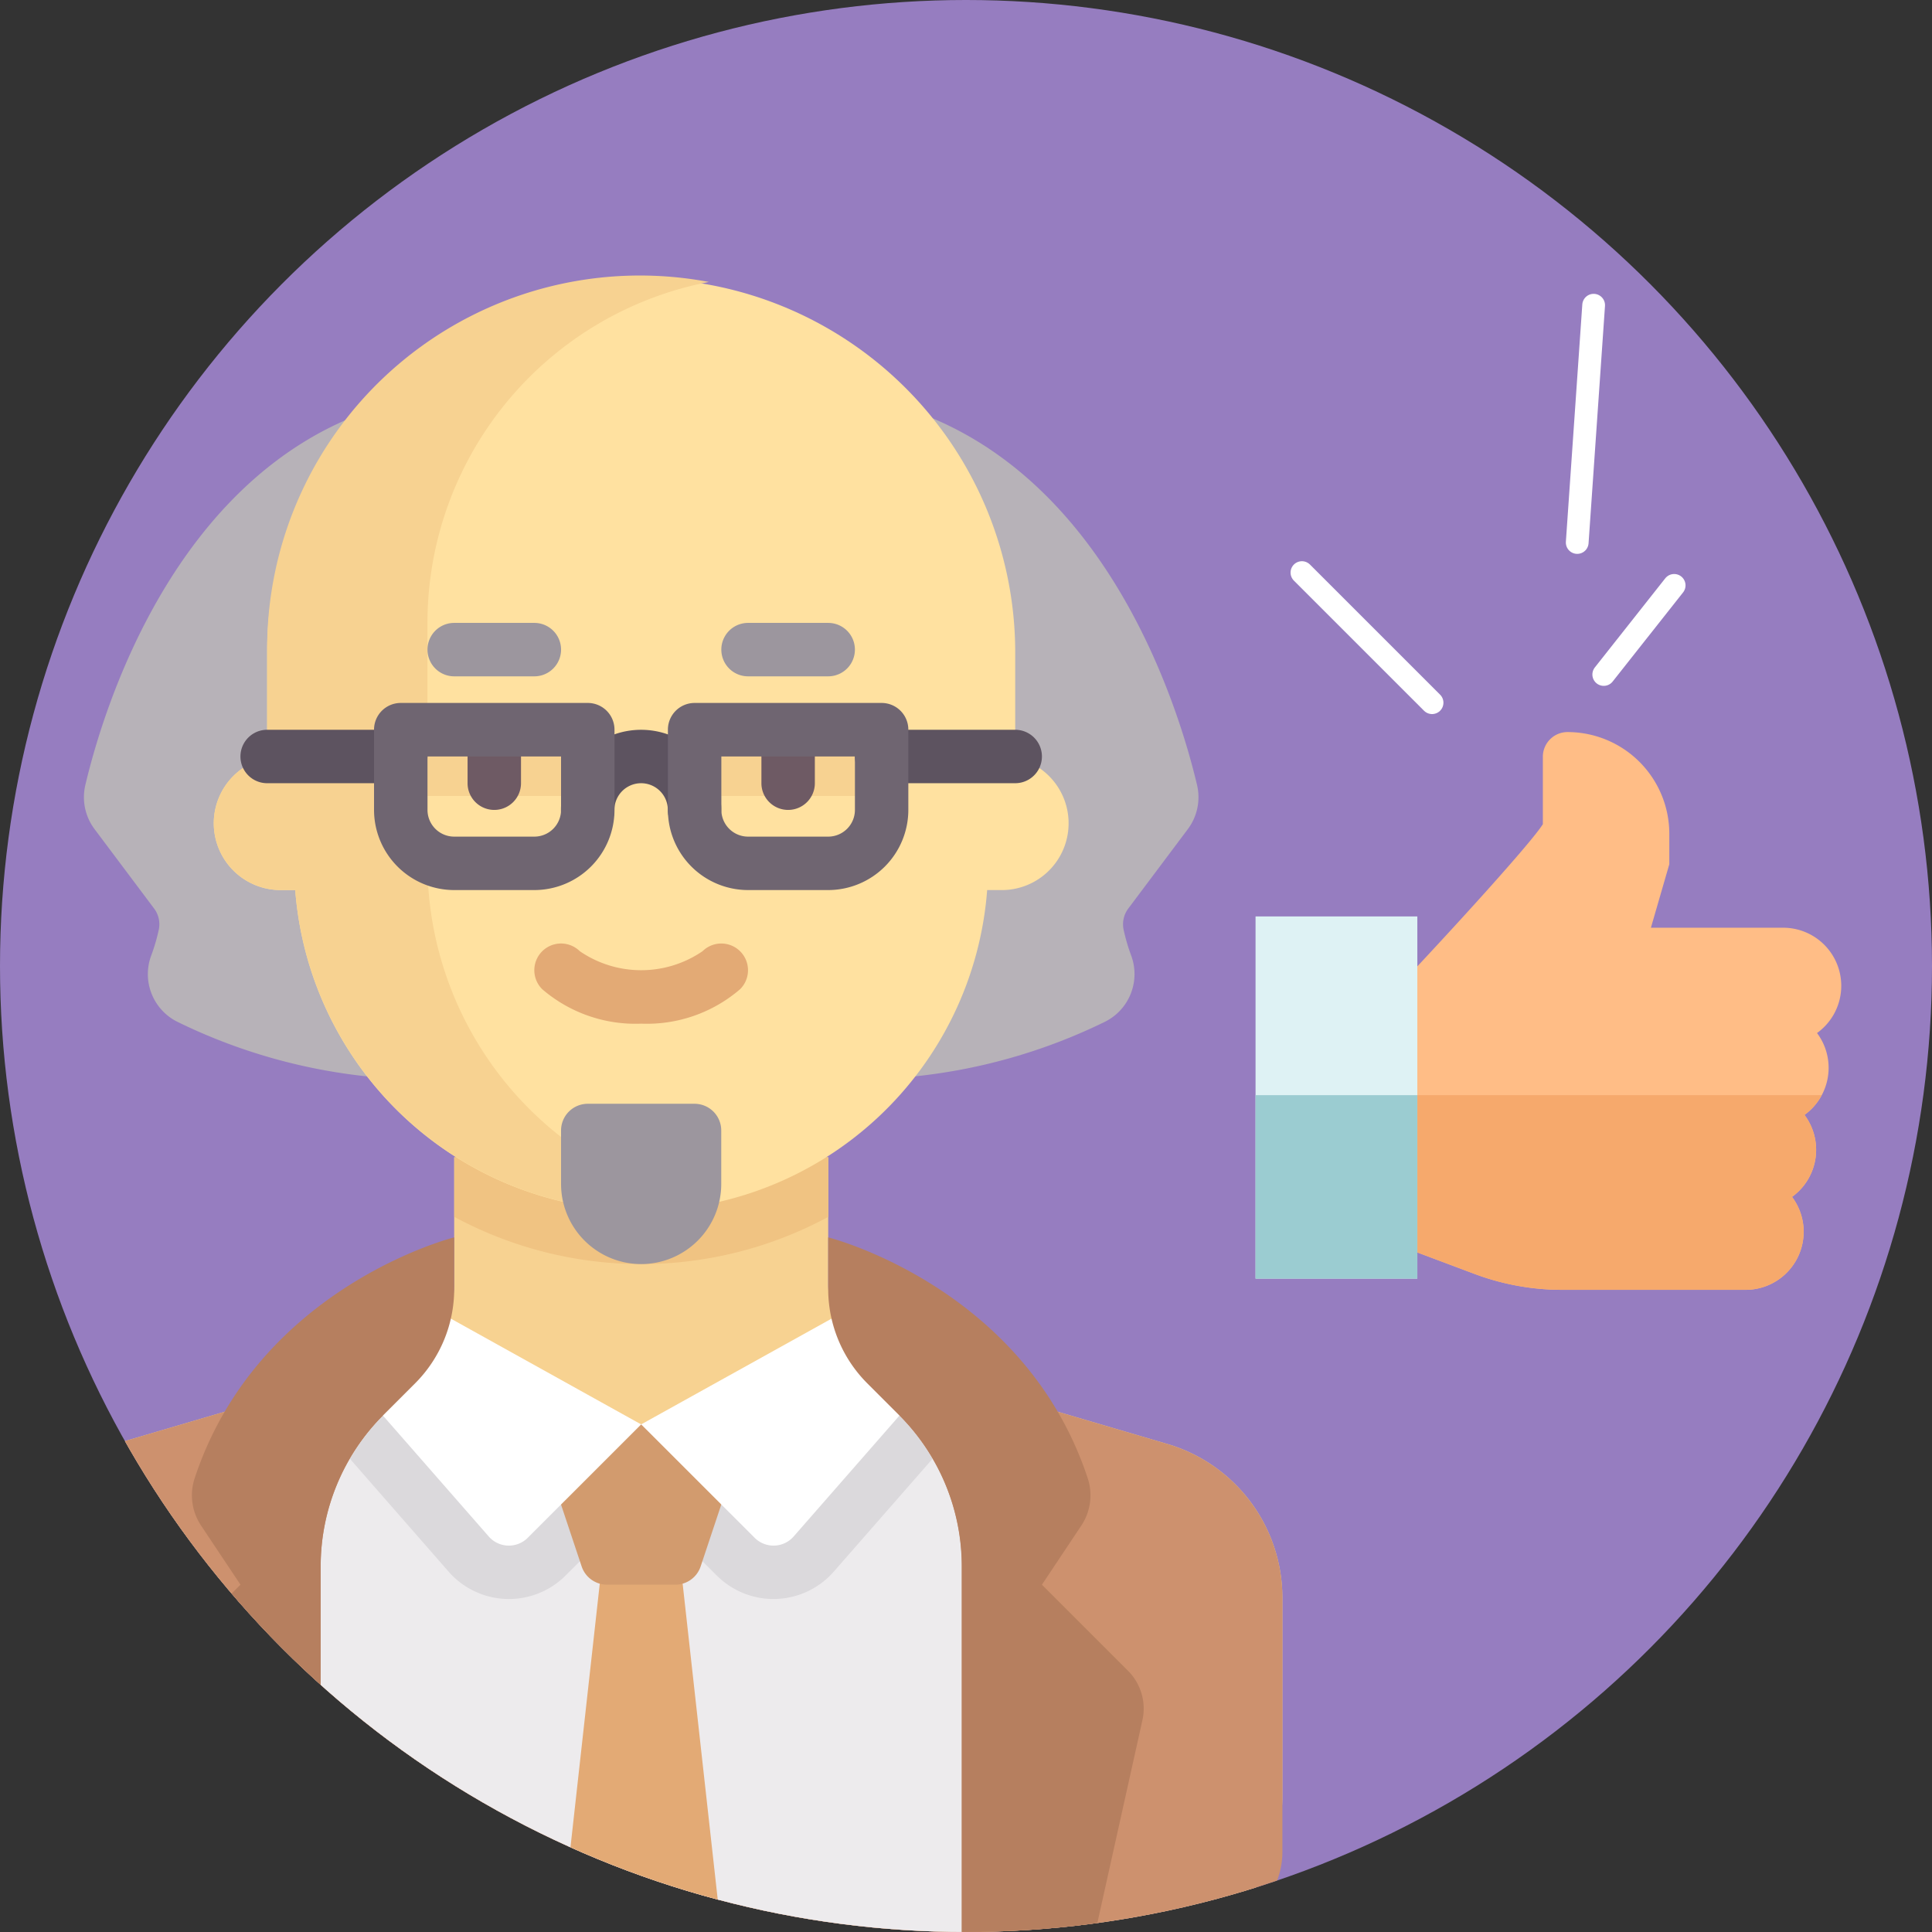 <svg xmlns="http://www.w3.org/2000/svg" xmlns:xlink="http://www.w3.org/1999/xlink" width="85" height="85" viewBox="0 0 85 85">
  <rect x="0" y="0" width="85" height="85" fill="#333333" stroke="none"/>
  <defs>
    <clipPath id="clip-path">
      <circle id="Elipse_6340" data-name="Elipse 6340" cx="42.5" cy="42.5" r="42.5" transform="translate(-8881.459 -8985.25)" fill="#967dc0"/>
    </clipPath>
  </defs>
  <g id="Grupo_184179" data-name="Grupo 184179" transform="translate(8881.459 8985.25)">
    <circle id="Elipse_6335" data-name="Elipse 6335" cx="42.5" cy="42.5" r="42.5" transform="translate(-8881.459 -8985.25)" fill="#967dc0"/>
    <g id="Enmascarar_grupo_101" data-name="Enmascarar grupo 101" clip-path="url(#clip-path)">
      <g id="hombre_1_" data-name="hombre(1)" transform="translate(-8939.265 -8973.125)">
        <path id="Trazado_236443" data-name="Trazado 236443" d="M109.164,285.132l-12.388-3.644a3.526,3.526,0,0,1-2.531-3.383v-5.589H77.789v5.589a3.526,3.526,0,0,1-2.531,3.383L62.87,285.132a7.052,7.052,0,0,0-5.063,6.766v8.828c0,1.947,1.579,5.877,3.526,5.877H110.7c1.947,0,3.526-3.93,3.526-5.877V291.9A7.052,7.052,0,0,0,109.164,285.132Z" transform="translate(-0.001 -233.728)" fill="#f7d291"/>
        <path id="Trazado_236444" data-name="Trazado 236444" d="M109.163,339.169l-12.388-3.644a9.941,9.941,0,0,0,.995.431l-11.755,3.526-11.754-3.526a9.926,9.926,0,0,0,.995-.431l-12.388,3.644a7.053,7.053,0,0,0-5.063,6.766v11.179a3.526,3.526,0,0,0,3.526,3.526H110.7a3.526,3.526,0,0,0,3.526-3.526V345.935A7.052,7.052,0,0,0,109.163,339.169Z" transform="translate(0 -287.765)" fill="#cd916e"/>
        <path id="Trazado_236445" data-name="Trazado 236445" d="M182.361,343.818l-1.4-1.4-9.949,1.8-9.949-1.8-1.4,1.4a9.4,9.4,0,0,0-2.754,6.649v16.087h28.21V350.467A9.4,9.4,0,0,0,182.361,343.818Z" transform="translate(-84.994 -293.679)" fill="#edebed"/>
        <path id="Trazado_236446" data-name="Trazado 236446" d="M190.124,343.818l-1.4-1.4-9.949,1.8-9.949-1.8-1.4,1.4a9.375,9.375,0,0,0-1.466,1.919L170.3,350.7a3.526,3.526,0,0,0,5.147.171l3.326-3.326,3.326,3.326a3.526,3.526,0,0,0,5.147-.172l4.343-4.963A9.393,9.393,0,0,0,190.124,343.818Z" transform="translate(-92.757 -293.679)" fill="#dbd9dc"/>
        <path id="Trazado_236447" data-name="Trazado 236447" d="M233.056,396.387l-1.829,16.456h7.052l-1.828-16.456Z" transform="translate(-148.737 -339.968)" fill="#e3aa75"/>
        <path id="Trazado_236448" data-name="Trazado 236448" d="M229.174,362.148h-3.007a1.175,1.175,0,0,1-1.115-.8l-2.083-6.249h9.4l-2.083,6.249A1.175,1.175,0,0,1,229.174,362.148Z" transform="translate(-141.655 -304.554)" fill="#d29b6e"/>
        <path id="Trazado_236449" data-name="Trazado 236449" d="M198.2,275.14a17.323,17.323,0,0,0,16.456,0v-2.623H198.2Z" transform="translate(-120.407 -233.729)" fill="#f0c382"/>
        <g id="Grupo_183947" data-name="Grupo 183947" transform="translate(61.5 5.877)">
          <path id="Trazado_236450" data-name="Trazado 236450" d="M84.234,59.774l2.606,3.475a1.155,1.155,0,0,1,.22.911,8.3,8.3,0,0,1-.351,1.2A2.343,2.343,0,0,0,87.9,68.257a24.862,24.862,0,0,0,8.623,2.418V41.29c-8.785,2.928-11.9,13.153-12.7,16.535A2.341,2.341,0,0,0,84.234,59.774Z" transform="translate(-83.762 -41.29)" fill="#b7b2b8"/>
          <path id="Trazado_236451" data-name="Trazado 236451" d="M350.872,59.774l-2.606,3.475a1.155,1.155,0,0,0-.22.911,8.306,8.306,0,0,0,.351,1.2,2.343,2.343,0,0,1-1.191,2.894,24.862,24.862,0,0,1-8.623,2.418V41.29c8.785,2.928,11.9,13.153,12.7,16.535A2.34,2.34,0,0,1,350.872,59.774Z" transform="translate(-302.312 -41.29)" fill="#b7b2b8"/>
        </g>
        <path id="Trazado_236452" data-name="Trazado 236452" d="M159.134,21.216V16.456a16.456,16.456,0,0,0-32.911,0v4.761a2.939,2.939,0,0,0,.588,5.818h.647a15.265,15.265,0,0,0,30.442,0h.647a2.939,2.939,0,0,0,.588-5.818Z" transform="translate(-56.663)" fill="#ffe1a0"/>
        <g id="Grupo_183948" data-name="Grupo 183948" transform="translate(67.209)">
          <rect id="Rectángulo_64539" data-name="Rectángulo 64539" width="5.877" height="2.913" transform="translate(9.404 19.982)" fill="#f7d291"/>
          <rect id="Rectángulo_64540" data-name="Rectángulo 64540" width="5.877" height="2.913" transform="translate(22.332 19.982)" fill="#f7d291"/>
          <path id="Trazado_236453" data-name="Trazado 236453" d="M133.275,25.859V15.28a15.279,15.279,0,0,1,12.382-15,16.4,16.4,0,0,0-19.434,16.173v4.761a2.939,2.939,0,0,0,.588,5.818h.647a15.276,15.276,0,0,0,18.175,13.818A15.28,15.28,0,0,1,133.275,25.859Z" transform="translate(-123.872)" fill="#f7d291"/>
        </g>
        <path id="Trazado_236454" data-name="Trazado 236454" d="M203.5,143.913a1.175,1.175,0,0,1-1.175-1.175v-1.175a1.175,1.175,0,0,1,2.351,0v1.175A1.175,1.175,0,0,1,203.5,143.913Z" transform="translate(-123.948 -120.405)" fill="#6e5a64"/>
        <path id="Trazado_236455" data-name="Trazado 236455" d="M227.67,209.981a6.29,6.29,0,0,1-4.352-1.514,1.175,1.175,0,0,1,1.651-1.674,4.777,4.777,0,0,0,5.4,0,1.175,1.175,0,0,1,1.65,1.674A6.289,6.289,0,0,1,227.67,209.981Z" transform="translate(-141.654 -177.069)" fill="#e3aa75"/>
        <path id="Trazado_236456" data-name="Trazado 236456" d="M194.639,109.706h-3.526a1.175,1.175,0,0,1,0-2.351h3.526a1.175,1.175,0,0,1,0,2.351Z" transform="translate(-113.324 -92.075)" fill="#9c969e"/>
        <path id="Trazado_236457" data-name="Trazado 236457" d="M294.338,143.913a1.175,1.175,0,0,1-1.175-1.175v-1.175a1.175,1.175,0,0,1,2.351,0v1.175A1.175,1.175,0,0,1,294.338,143.913Z" transform="translate(-201.858 -120.405)" fill="#6e5a64"/>
        <path id="Trazado_236458" data-name="Trazado 236458" d="M285.477,109.706H281.95a1.175,1.175,0,0,1,0-2.351h3.526a1.175,1.175,0,1,1,0,2.351Z" transform="translate(-191.233 -92.075)" fill="#9c969e"/>
        <g id="Grupo_183949" data-name="Grupo 183949" transform="translate(68.385 19.982)">
          <path id="Trazado_236459" data-name="Trazado 236459" d="M139.182,142.738h-5.877a1.175,1.175,0,1,1,0-2.351h5.877a1.175,1.175,0,0,1,0,2.351Z" transform="translate(-132.13 -140.387)" fill="#5d5360"/>
          <path id="Trazado_236460" data-name="Trazado 236460" d="M329.119,142.738h-5.877a1.175,1.175,0,1,1,0-2.351h5.877a1.175,1.175,0,0,1,0,2.351Z" transform="translate(-295.033 -140.387)" fill="#5d5360"/>
          <path id="Trazado_236461" data-name="Trazado 236461" d="M237.1,145.089a1.175,1.175,0,0,1-1.175-1.175,1.175,1.175,0,0,0-2.351,0,1.175,1.175,0,1,1-2.351,0,3.526,3.526,0,0,1,7.052,0A1.175,1.175,0,0,1,237.1,145.089Z" transform="translate(-217.122 -140.387)" fill="#5d5360"/>
        </g>
        <path id="Trazado_236462" data-name="Trazado 236462" d="M234.753,263.052h0a3.526,3.526,0,0,1-3.526-3.526v-2.351A1.175,1.175,0,0,1,232.4,256h4.7a1.175,1.175,0,0,1,1.175,1.175v2.351A3.526,3.526,0,0,1,234.753,263.052Z" transform="translate(-148.737 -219.563)" fill="#9c969e"/>
        <g id="Grupo_183950" data-name="Grupo 183950" transform="translate(73.906 45.535)">
          <path id="Trazado_236463" data-name="Trazado 236463" d="M174.015,319.917l-3.1,3.761,5.406,6.178a1.175,1.175,0,0,0,1.716.057l4.989-4.988Z" transform="translate(-170.918 -319.917)" fill="#fff"/>
          <path id="Trazado_236464" data-name="Trazado 236464" d="M265.014,319.917l3.1,3.761-5.406,6.178a1.175,1.175,0,0,1-1.716.057L256,324.924Z" transform="translate(-243.891 -319.917)" fill="#fff"/>
        </g>
        <g id="Grupo_183951" data-name="Grupo 183951" transform="translate(63.907 42.314)">
          <path id="Trazado_236465" data-name="Trazado 236465" d="M102.8,327.851l-2.071-9.319a2.351,2.351,0,0,1,.633-2.172l3.789-3.789-1.743-2.615a2.4,2.4,0,0,1-.265-2.091c2.8-8.423,11.411-10.575,11.411-10.575v2.267a5.877,5.877,0,0,1-1.721,4.156l-1.4,1.4a9.4,9.4,0,0,0-2.754,6.649v16.087" transform="translate(-100.672 -297.29)" fill="#b67f5f"/>
          <path id="Trazado_236466" data-name="Trazado 236466" d="M325.562,327.851l2.071-9.319a2.351,2.351,0,0,0-.633-2.172l-3.789-3.789,1.743-2.615a2.4,2.4,0,0,0,.265-2.091c-2.8-8.423-11.411-10.575-11.411-10.575v2.267a5.877,5.877,0,0,0,1.721,4.156l1.4,1.4a9.4,9.4,0,0,1,2.754,6.649v16.087" transform="translate(-283.472 -297.29)" fill="#b67f5f"/>
        </g>
        <g id="Grupo_183952" data-name="Grupo 183952" transform="translate(74.262 18.806)">
          <path id="Trazado_236467" data-name="Trazado 236467" d="M180.473,140.357h-3.526a3.53,3.53,0,0,1-3.526-3.526V133.3a1.175,1.175,0,0,1,1.175-1.175h8.228A1.175,1.175,0,0,1,184,133.3v3.526A3.53,3.53,0,0,1,180.473,140.357Zm-4.7-5.877v2.351a1.176,1.176,0,0,0,1.175,1.175h3.526a1.176,1.176,0,0,0,1.175-1.175V134.48Z" transform="translate(-173.421 -132.129)" fill="#6f6571"/>
          <path id="Trazado_236468" data-name="Trazado 236468" d="M271.311,140.357h-3.526a3.53,3.53,0,0,1-3.526-3.526V133.3a1.175,1.175,0,0,1,1.175-1.175h8.228a1.175,1.175,0,0,1,1.175,1.175v3.526A3.53,3.53,0,0,1,271.311,140.357Zm-4.7-5.877v2.351a1.176,1.176,0,0,0,1.175,1.175h3.526a1.176,1.176,0,0,0,1.175-1.175V134.48Z" transform="translate(-251.33 -132.129)" fill="#6f6571"/>
        </g>
      </g>
    </g>
    <g id="like" transform="translate(-8826.22 -8965.182)">
      <path id="Trazado_237159" data-name="Trazado 237159" d="M130.571,25.378a2.55,2.55,0,0,1,.21,2.738,2.57,2.57,0,0,1-.759.868,2.554,2.554,0,0,1-.548,3.606,2.556,2.556,0,0,1-2.046,4.09h-8.051a10.987,10.987,0,0,1-3.87-.7l-4.027-1.51V23.824h.216c3.028-3.2,6.317-6.835,6.815-7.631V13.225A1.086,1.086,0,0,1,119.6,12.14a4.48,4.48,0,0,1,4.475,4.474v1.339l-.81,2.795h5.814a2.556,2.556,0,0,1,1.5,4.629Z" transform="translate(-105.871)" fill="#ffbd86"/>
      <path id="Trazado_237160" data-name="Trazado 237160" d="M129.474,334.124a2.556,2.556,0,0,1-2.046,4.09h-8.051a10.988,10.988,0,0,1-3.87-.7L111.48,336V329.65h19.3a2.57,2.57,0,0,1-.759.868,2.554,2.554,0,0,1-.548,3.606Z" transform="translate(-105.871 -301.535)" fill="#f6a96c"/>
      <rect id="Rectángulo_64654" data-name="Rectángulo 64654" width="7.118" height="15.935" transform="translate(0 20.251)" fill="#def2f4"/>
      <rect id="Rectángulo_64655" data-name="Rectángulo 64655" width="7.118" height="8.071" transform="translate(0 28.115)" fill="#9bccd1"/>
    </g>
    <path id="Trazado_237180" data-name="Trazado 237180" d="M-8818.894-8955.658l-5.726-5.725" transform="translate(0.44 1.324)" fill="none" stroke="#fff" stroke-linecap="round" stroke-width="1"/>
    <path id="Trazado_237182" data-name="Trazado 237182" d="M-8820.442-8958.637l-4.177-2.746" transform="matrix(-0.087, 0.996, -0.996, -0.087, -18501.082, -949.816)" fill="none" stroke="#fff" stroke-linecap="round" stroke-width="1"/>
    <path id="Trazado_237181" data-name="Trazado 237181" d="M-8816.723-8954.526l-7.9-6.857" transform="matrix(0.602, 0.799, -0.799, 0.602, -10659.067, 3473.804)" fill="none" stroke="#fff" stroke-linecap="round" stroke-width="1"/>
  </g>
</svg>
